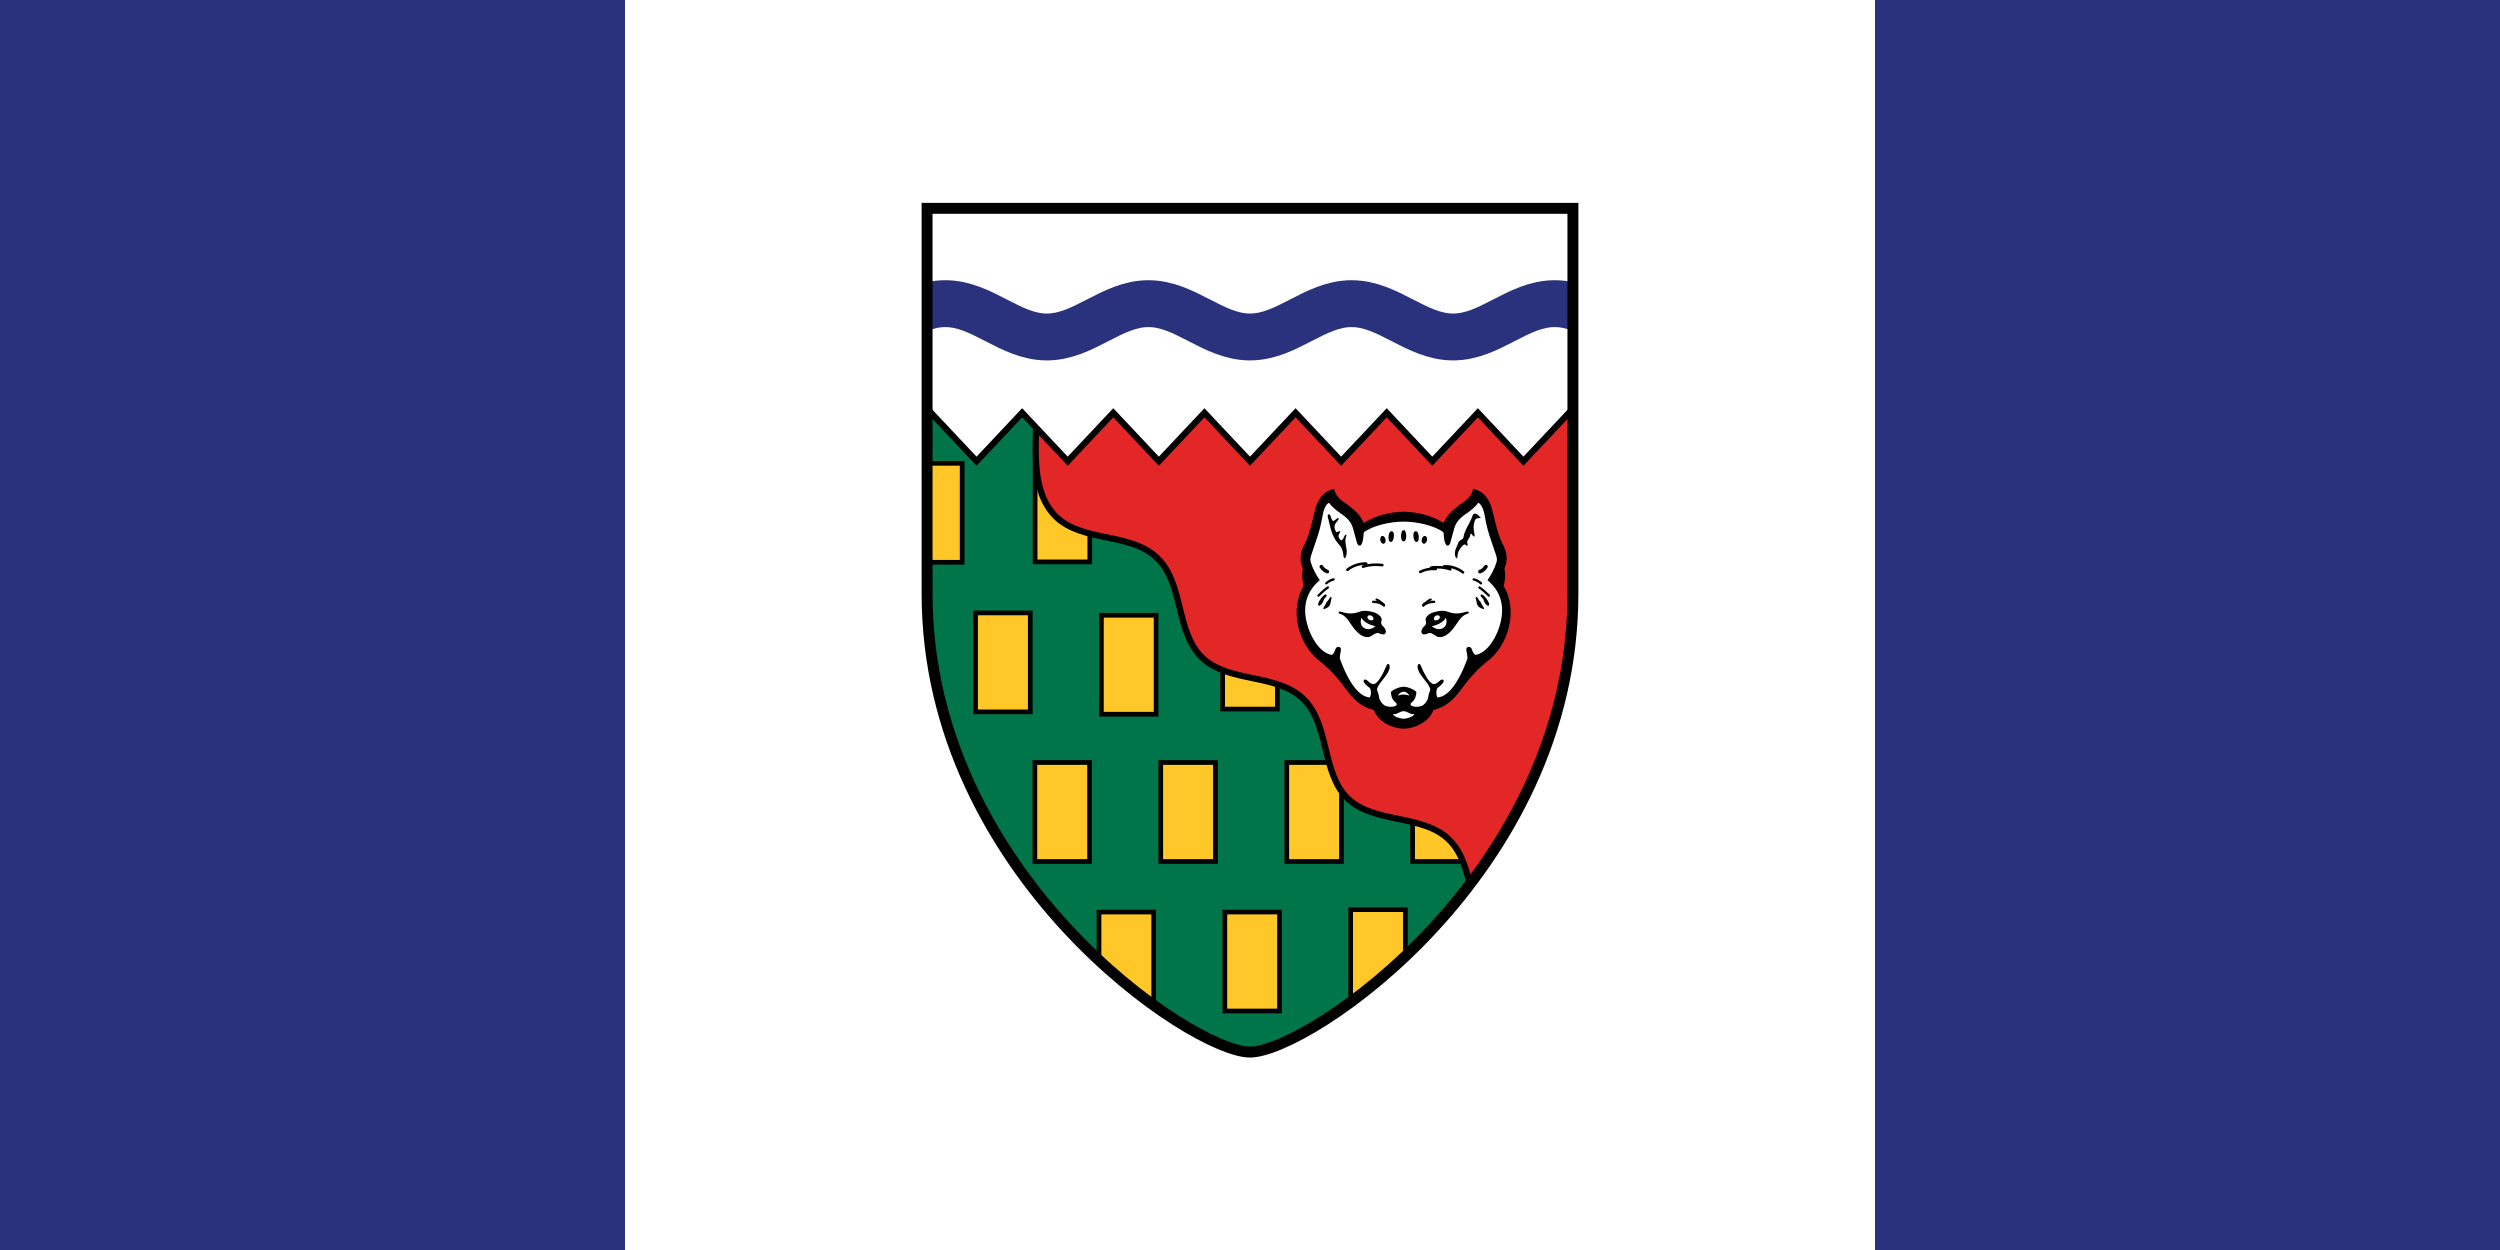<svg width="9600" height="4800" viewBox="-4800 -2400 9600 4800" id="svg15" xmlns:xlink="http://www.w3.org/1999/xlink" xmlns="http://www.w3.org/2000/svg"><rect x="-4800" y="-2400" width="9600" height="4800" fill="#808080" stroke="none"/><defs id="defs1"><clipPath id="c"><use xlink:href="#s" id="use1"/></clipPath><path id="s" d="M-1240-1600h2480v1480C1240 957 222 1640 0 1640S-1240 957-1240-120z"/></defs><g id="g27"><path fill="#2a317d" d="M-4800-2400h2400l99 99h4602l99-99h2400v4800H2400l-99-99h-4602l-99 99h-2400z" id="path2"/><path fill="#fff" d="M-2400-2400h4800v4800h-4800Z" id="path3"/></g><g id="g26"><use xlink:href="#s" fill="#00754a" id="use3"/><g clip-path="url(#c)" id="g7" style="fill:none;stroke:#000"><path fill="#ffc828" stroke="#000" stroke-width="18" d="M-825.2-622.3h210v380h-210z" id="path15"/><path fill="#ffc828" stroke="#000" stroke-width="18" d="M-105-57.1h210v380h-210z" id="path16"/><path fill="#ffc828" stroke="#000" stroke-width="18" d="M141.2 528h210v380h-210z" id="path17"/><path fill="#ffc828" stroke="#000" stroke-width="18" d="M624.4 528h210v380h-210z" id="path18"/><path fill="#ffc828" stroke="#000" stroke-width="18" d="M-1315.3-620.8h210v380h-210z" id="path19"/><path fill="#ffc828" stroke="#000" stroke-width="18" d="M-1053.8-46.4h210v380h-210z" id="path20"/><path fill="#ffc828" stroke="#000" stroke-width="18" d="M-570.6-37.3h210v380h-210z" id="path21"/><path fill="#ffc828" stroke="#000" stroke-width="18" d="M-826 528h210v380h-210z" id="path22"/><path fill="#ffc828" stroke="#000" stroke-width="18" d="M-342.7 528h210v380h-210z" id="path23"/><path fill="#ffc828" stroke="#000" stroke-width="18" d="M-96.6 1102.3h210v380h-210Z" id="path24"/><path fill="#ffc828" stroke="#000" stroke-width="18" d="M-579.8 1102.3h210v380h-210z" id="path25"/><path fill="#ffc828" stroke="#000" stroke-width="18" d="M386.6 1093.2h210v380h-210z" id="path26"/><path fill="#e32726" stroke-width="24" d="M935 1206c-102-98-70-284-171-382-102-99-287-60-389-158-101-99-69-285-171-383s-287-60-388-158c-102-98-70-284-172-382-101-99-286-60-388-158-102-99-76-270-76-411l3220-1574z" id="path5"/><path fill="#fff" stroke-width="24" d="M-1400-629v-1071h2800v1071l-175-186-175 186-175-186-175 186-175-186-175 186-175-186L0-629l-175-186-175 186-175-186-175 186-175-186-175 186-175-186z" id="path6"/><path stroke="#2a317d" stroke-width="180" d="M-1560-1106c142 0 248-128 390-128s248 128 390 128 248-128 390-128 248 128 390 128 248-128 390-128 248 128 390 128 248-128 390-128 248 128 390 128" id="path7"/></g><g transform="translate(590)" stroke-linecap="round" id="g14" style="fill:none;stroke:#000"><path fill="#000" stroke="none" d="M0 398c-43 0-99-27-114-71-48-14-73-33-114-89-25-35-62-75-94-99-82-63-118-197-62-289-7-25-7-50-3-67-15-35-10-62 9-99 20-40 31-103 40-134 14-45 39-66 71-73 9 40 40 51 57 65 29 24 40 32 57 66 48-31 110-43 153-43s105 12 153 43c17-34 28-42 57-66 17-14 48-25 57-65 32 7 57 28 71 73 9 31 20 94 40 134 19 37 24 64 9 99 4 17 4 42-3 67 56 92 20 226-62 289-32 24-69 64-94 99-41 56-66 75-114 89-15 44-71 71-114 71" id="path8"/><path fill="#fff" stroke="none" d="M0 237c-18 0-49 15-49 22 1 9 2 27 20 40 2 2 3 6 2 8-3 6-24 11-44 3-7-3-18-15-22-26-2-10-3-20-7-28-2-5-3-8-1-14 8-23 42-50 47-76 3-15-7-23-12-10-28 68-45 70-49 71-18 0-27-24-37-16-9 7 16 27 21 30 6 5 8 26 1 37-26-1-70-26-115-149 0-11 2-22 4-31 3-18-16-17-20-7-9 27-17 24-20 23-47-13-80-76-91-123-17-68 2-123 50-163-15-22-27-44-35-70-3-11 0-20 3-29 4-13 26-74 32-98q6-24 12-57c5-27 17-42 24-43 10 16 32 32 49 44 10 7 35 24 43 55l15 55c2 9 22 31 26-41 33-25 100-41 153-41s120 16 153 41c4 72 24 50 26 41l15-55c8-31 33-48 43-55 17-12 39-28 49-44 7 1 19 16 24 43q6 33 12 57c6 24 28 85 32 98 3 9 6 18 3 29-8 26-20 48-35 70 48 40 67 95 50 163-11 47-44 110-91 123-3 1-11 4-20-23-4-10-23-11-20 7 2 9 4 20 4 31-45 123-89 148-115 149-7-11-5-32 1-37 5-3 30-23 21-30-10-8-19 16-37 16-4-1-21-3-49-71-5-13-15-5-12 10 5 26 39 53 47 76 2 6 1 9-1 14-4 8-5 18-7 28-4 11-15 23-22 26-20 8-41 3-44-3-1-2 0-6 2-8 18-13 19-31 20-40 0-7-31-22-49-22m-39 109c-1 0-3-5 3-4 8 3 22-11 36-11s28 14 36 11c6-1 4 4 3 4-12 11-34 14-39 14s-27-3-39-14m61-75c-8-3-15-4-22-4s-14 1-22 4c3-8 14-15 22-15s19 7 22 15m234-619c0-1 1-5 5-1 15 20 11 3 11-1-5-22-4-35 0-46 2-7 4-12 9-13 3-1 7-1 13-2l2-1c-5-6-12-13-18-15-10-3-13 5-14 9-3 10-4 9-14 31-2 4-17 28-20 49-1 13-16 7-22 27 0 3-5 12-6 14-12 28 0 41 2 41 3-1 2-8 4-18 4-17 23-39 28-35 15 13 9-4 8-8-1-5 7-17 9-19 3-6 3-9 3-12m-539-33c11 51 34 70 40 78 7 11 11 22 12 38 1 14 9 8 11-3 2-10 2-18 0-28-3-14-6-32-1-43 4-9-1-10-5-5-1 1-5 14-11 18-5 4-13-10-13-14-2-9 9-15 6-19s-13 5-15 2c-8-13-6-21-6-22-1-13 20-25 15-31-4-5-18 15-22 10-9-10-7-25-15-25-10 0-2 15 4 44m293 38c-1-12-3-21-10-21s-9 9-10 21c0 11 2 22 10 22s10-11 10-22" id="path9"/><path stroke-width="10" d="M155-225c27-2 54 8 73 23m-123-18c18-4 53-2 74 6M64-204c17-9 37-13 59-11m-279-9c24-8 50-9 74-6m-134 18q31.5-24 72-24" id="path10"/><g id="l"><path fill="#000" stroke="none" d="M-94 32c-9-4-18 2-27 8-17 14-48 8-80-41-17-26-27-37-44-42-6-1-9-11 4-8 11 2 36 14 72 0 23-9 54 2 62 5 7 3 27 16 22 30-4 10 2 18 6 21 18 16 14 41-15 27m-68-60c-14 39 27 58 54 32-15-1-46-14-54-32m28 7c5 3 14 5 16 1 1-1 2-2 2-5 0-4-4-9-8-11-5-2-12-2-14 2-3 4 0 10 4 13m44-306c0-6 1-13 7-15 6-1 11 4 13 12s0 16-7 18c-7 1-12-8-13-15m32-14c1-7 3-20 12-19 10 1 9 15 8 23-1 7-4 19-12 18-9-1-8-15-8-22M-328-83c2-8 18-32 27-34 5-1 8 3 3 9-7 6-9 11-10 15-3 9-8 14-11 16-9 8-10-1-9-6m21 15c1-2 6-8 8-13 2-6 3-7 5-9 5-5 9-12 10-14 4-7 8-4 7 2l-5 22c-3 12-17 16-19 17-8 5-9-1-6-5" id="path11"/><path stroke-width="8" d="M-104-98c11 4 17 12 24 16 6 4 5 6 5 7" id="path12"/><path stroke-width="9" d="M-297-160c7-7 20-14 28-15m-58 62c15-15 24-23 36-31m174 55c18 0 32 5 41 14" id="path13"/><path stroke-width="14" d="M-316-224c6 9 14 16 23 19" id="path14"/></g><use transform="scale(-1 1)" xlink:href="#l" id="use14"/></g><use xlink:href="#s" stroke-width="42" id="use15" style="fill:none;stroke:#000"/></g><!-- app4joy -->
</svg>